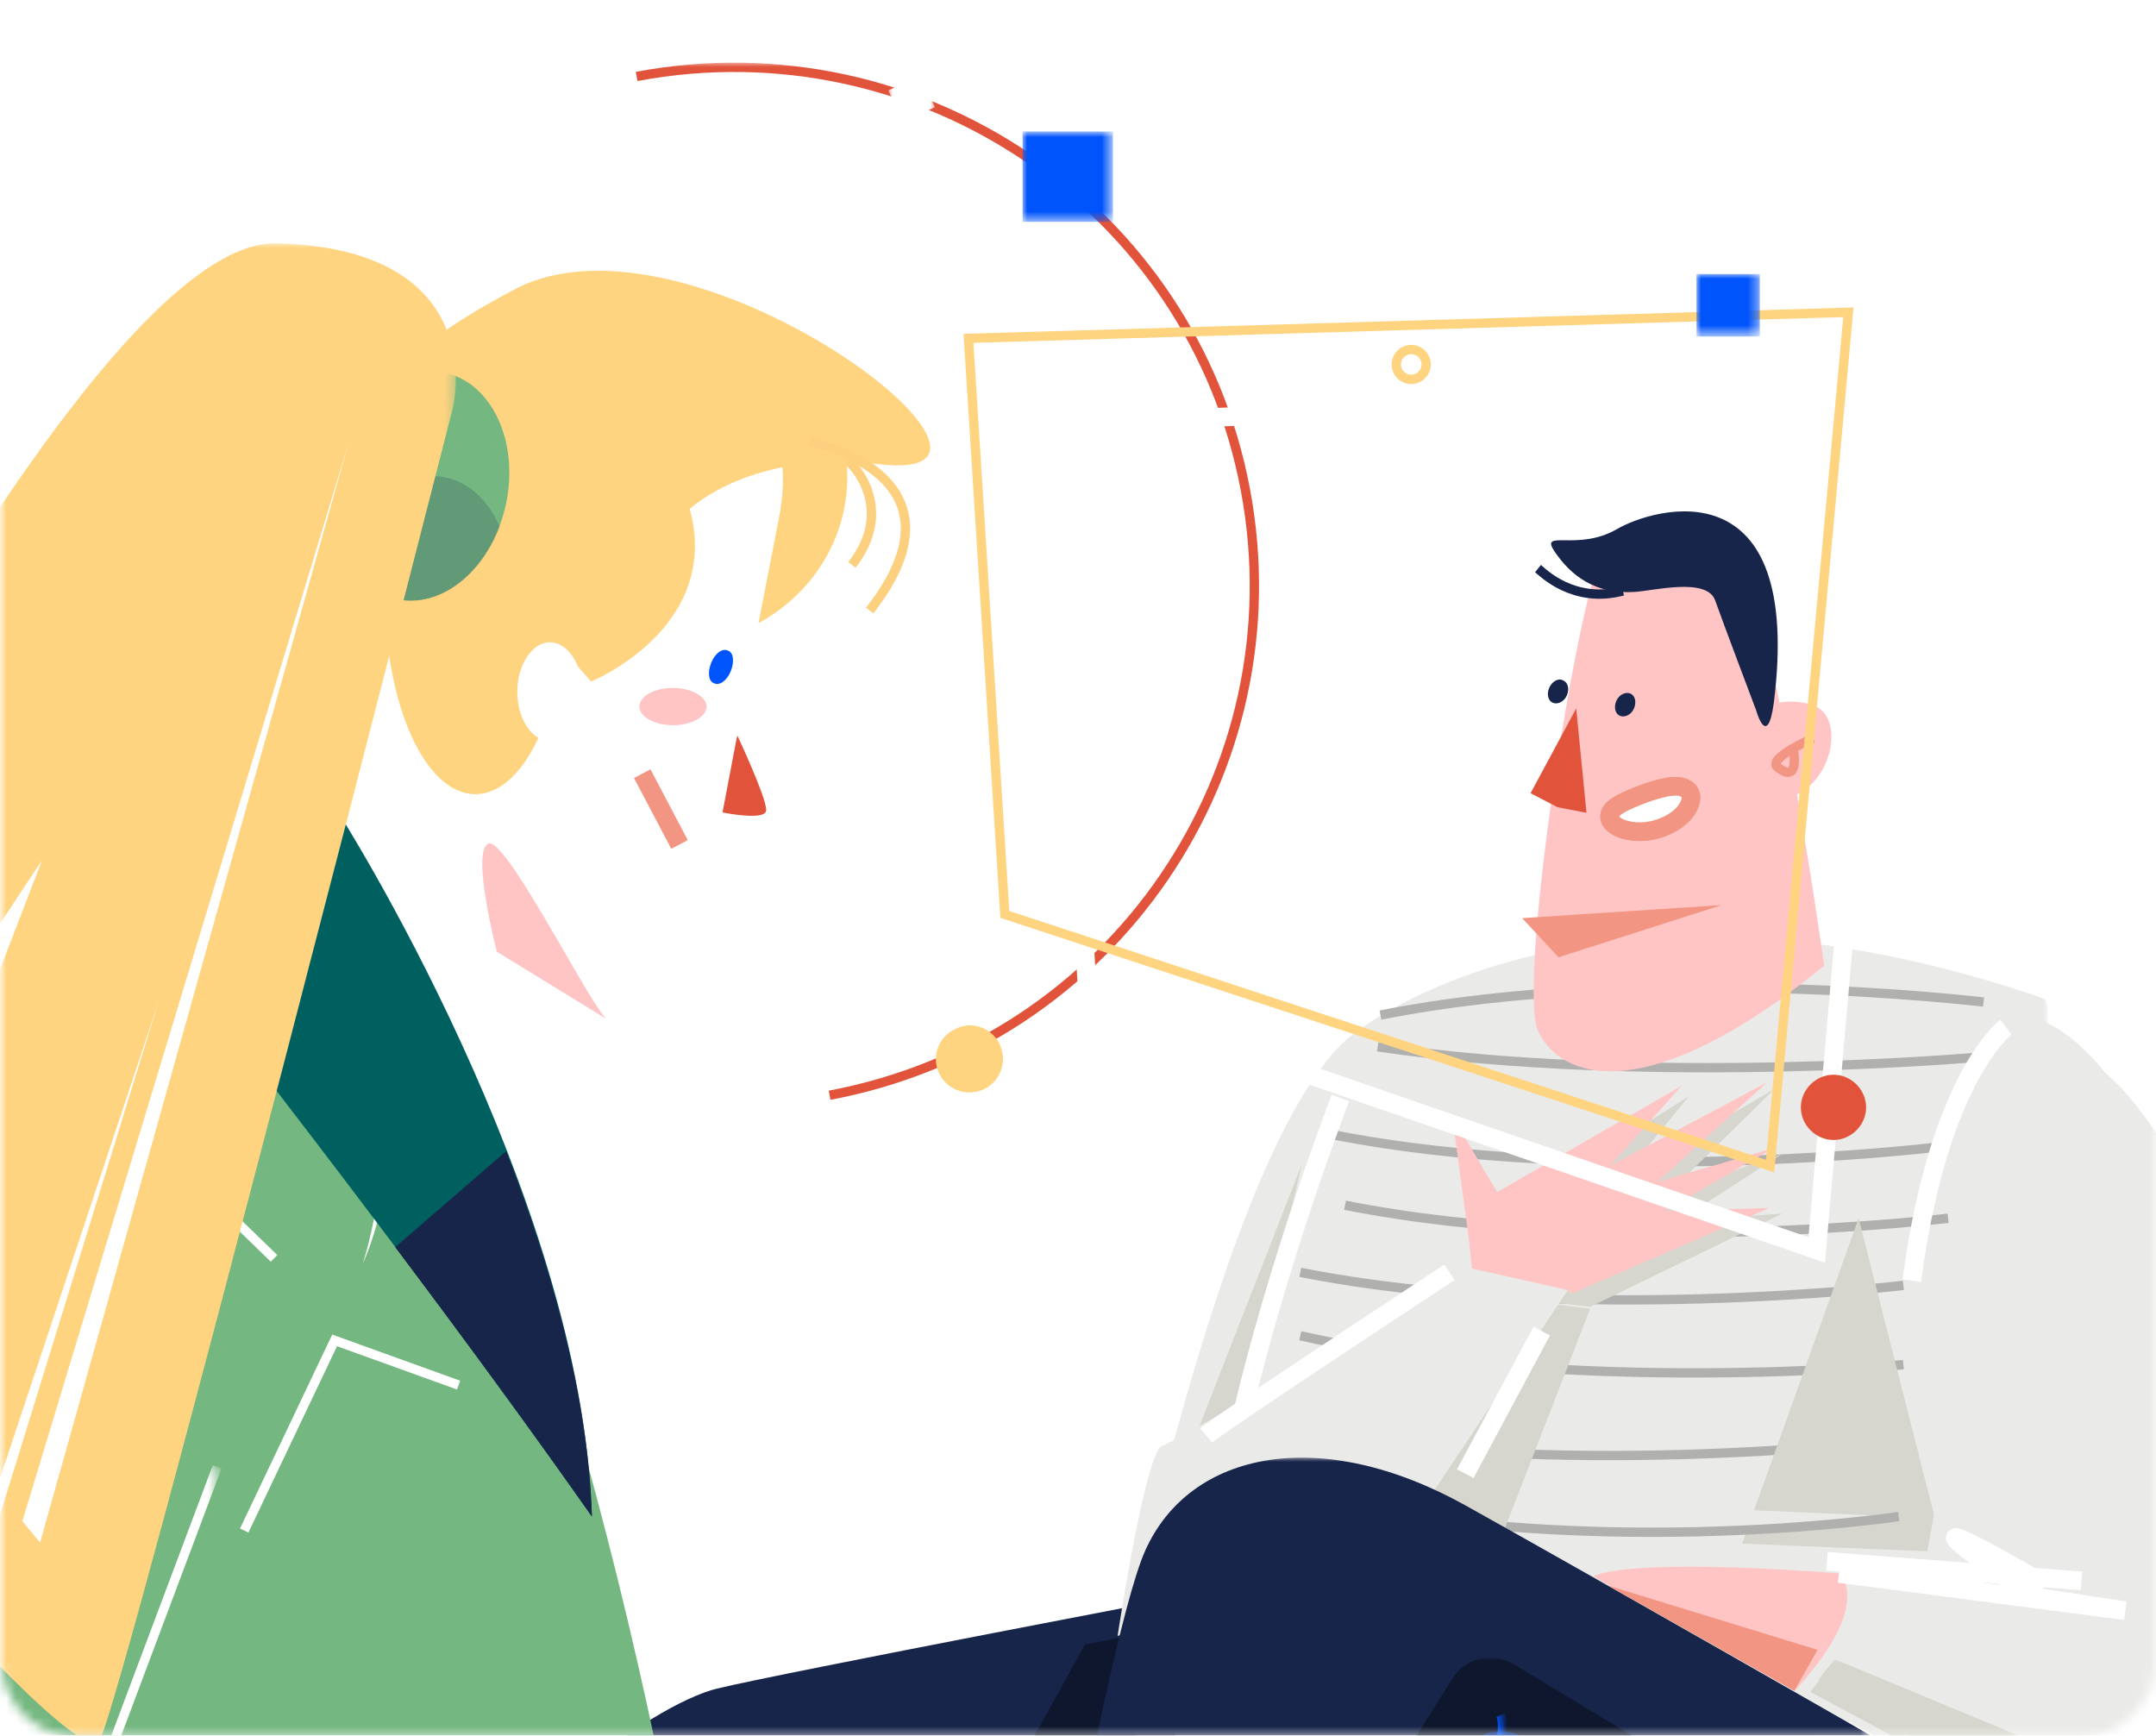<?xml version="1.0" encoding="utf-8"?>
<!-- Generator: Adobe Illustrator 23.0.5, SVG Export Plug-In . SVG Version: 6.00 Build 0)  -->
<svg version="1.1" id="Capa_1" xmlns="http://www.w3.org/2000/svg" xmlns:xlink="http://www.w3.org/1999/xlink" x="0px" y="0px"
	 width="231.3px" height="186.2px" viewBox="0 0 231.3 186.2" style="enable-background:new 0 0 231.3 186.2;" xml:space="preserve"
	>
<style type="text/css">
	.st0{filter:url(#Adobe_OpacityMaskFilter);}
	.st1{fill-rule:evenodd;clip-rule:evenodd;fill:#FFFFFF;}
	.st2{mask:url(#c_1_);}
	.st3{filter:url(#Adobe_OpacityMaskFilter_1_);}
	.st4{mask:url(#e_1_);fill-rule:evenodd;clip-rule:evenodd;fill:#EAEAE8;}
	.st5{fill:none;stroke:#E2533B;}
	.st6{fill-rule:evenodd;clip-rule:evenodd;fill:#FFD480;}
	.st7{filter:url(#Adobe_OpacityMaskFilter_2_);}
	.st8{mask:url(#g_1_);fill-rule:evenodd;clip-rule:evenodd;fill:#0054FC;}
	.st9{filter:url(#Adobe_OpacityMaskFilter_3_);}
	.st10{mask:url(#g_2_);fill-rule:evenodd;clip-rule:evenodd;fill:#FFFFFF;}
	.st11{filter:url(#Adobe_OpacityMaskFilter_4_);}
	.st12{mask:url(#i_1_);fill-rule:evenodd;clip-rule:evenodd;fill:#EAEAE8;}
	.st13{fill-rule:evenodd;clip-rule:evenodd;fill:#EAEAE8;}
	.st14{fill:none;stroke:#B0B0AE;}
	.st15{fill-rule:evenodd;clip-rule:evenodd;fill:#D6D6CE;}
	.st16{fill:none;stroke:#FFFFFF;stroke-width:2;}
	.st17{filter:url(#Adobe_OpacityMaskFilter_5_);}
	.st18{mask:url(#k_1_);fill-rule:evenodd;clip-rule:evenodd;fill:#18254B;}
	.st19{filter:url(#Adobe_OpacityMaskFilter_6_);}
	.st20{mask:url(#m_1_);fill-rule:evenodd;clip-rule:evenodd;fill:#0E172D;}
	.st21{fill-rule:evenodd;clip-rule:evenodd;fill:#FFC5C5;}
	.st22{filter:url(#Adobe_OpacityMaskFilter_7_);}
	.st23{mask:url(#o_1_);fill-rule:evenodd;clip-rule:evenodd;fill:#18254B;}
	.st24{filter:url(#Adobe_OpacityMaskFilter_8_);}
	.st25{mask:url(#q_1_);fill-rule:evenodd;clip-rule:evenodd;fill:#0E172D;}
	.st26{filter:url(#Adobe_OpacityMaskFilter_9_);}
	.st27{mask:url(#s_1_);fill:none;stroke:#0055FF;}
	.st28{filter:url(#Adobe_OpacityMaskFilter_10_);}
	.st29{mask:url(#u_1_);fill-rule:evenodd;clip-rule:evenodd;fill:#EAEAE8;}
	.st30{fill-rule:evenodd;clip-rule:evenodd;fill:#18254B;}
	.st31{fill-rule:evenodd;clip-rule:evenodd;fill:#E2533B;}
	.st32{filter:url(#Adobe_OpacityMaskFilter_11_);}
	.st33{mask:url(#w_1_);fill-rule:evenodd;clip-rule:evenodd;fill:#D6D6CE;}
	.st34{fill:none;stroke:#F29683;}
	.st35{fill-rule:evenodd;clip-rule:evenodd;fill:#F29683;}
	.st36{fill:none;stroke:#18254B;}
	.st37{filter:url(#Adobe_OpacityMaskFilter_12_);}
	.st38{mask:url(#y_1_);fill:none;stroke:#0055FF;}
	.st39{fill:none;stroke:#F29683;stroke-width:2;}
	.st40{fill:none;stroke:#FFD480;}
	.st41{fill:none;stroke:#FFFFFF;}
	.st42{filter:url(#Adobe_OpacityMaskFilter_13_);}
	.st43{mask:url(#A_1_);fill-rule:evenodd;clip-rule:evenodd;fill:#0054FC;}
	.st44{filter:url(#Adobe_OpacityMaskFilter_14_);}
	.st45{mask:url(#C_1_);fill-rule:evenodd;clip-rule:evenodd;fill:#75B781;}
	.st46{fill-rule:evenodd;clip-rule:evenodd;fill:#75B781;}
	.st47{fill-rule:evenodd;clip-rule:evenodd;fill:#18254B;fill-opacity:0.2;}
	.st48{fill-rule:evenodd;clip-rule:evenodd;fill:#00605F;}
	.st49{filter:url(#Adobe_OpacityMaskFilter_15_);}
	.st50{mask:url(#E_1_);fill:none;stroke:#FFFFFF;}
	.st51{fill-rule:evenodd;clip-rule:evenodd;fill:#0054FC;}
	.st52{fill:none;stroke:#FCD07F;}
	.st53{filter:url(#Adobe_OpacityMaskFilter_16_);}
	.st54{mask:url(#G_1_);fill-rule:evenodd;clip-rule:evenodd;fill:#FFD480;}
</style>
<g transform="translate(6)">
	<defs>
		<filter id="Adobe_OpacityMaskFilter" filterUnits="userSpaceOnUse" x="-47.8" y="6.7" width="294" height="246">
			<feColorMatrix  type="matrix" values="1 0 0 0 0  0 1 0 0 0  0 0 1 0 0  0 0 0 1 0"/>
		</filter>
	</defs>
	<mask maskUnits="userSpaceOnUse" x="-47.8" y="6.7" width="294" height="246" id="c_1_">
		<g class="st0">
			<path id="a_1_" class="st1" d="M2.2-264.7h215c4.4,0,8,3.6,8,8v435c0,4.4-3.6,8-8,8H2.2c-4.4,0-8-3.6-8-8v-435
				C-5.8-261.1-2.3-264.7,2.2-264.7z"/>
		</g>
	</mask>
	<g class="st2">
		<g transform="translate(197 377)">
			<defs>
				<filter id="Adobe_OpacityMaskFilter_1_" filterUnits="userSpaceOnUse" x="-5.8" y="-264.2" width="55" height="92.2">
					<feColorMatrix  type="matrix" values="1 0 0 0 0  0 1 0 0 0  0 0 1 0 0  0 0 0 1 0"/>
				</filter>
			</defs>
			<mask maskUnits="userSpaceOnUse" x="-5.8" y="-264.2" width="55" height="92.2" id="e_1_">
				<g class="st3">
					<path id="d_1_" class="st1" d="M-5.8-264.2h55v92.2h-55V-264.2z"/>
				</g>
			</mask>
			<path class="st4" d="M-1.3-206.1c0,0,3.6,3.1-4.5,12.3c11.8,6.8,29.7,17.6,34,20c4.2,2.5,19.1,5.2,20.9-14.8
				c1.8-20-17.6-74.1-30.9-75.7c-5.8,29.6-11.2,60.3-11.2,60.3L-1.3-206.1L-1.3-206.1z"/>
		</g>
		<g transform="translate(-34 271)">
			<path class="st5" d="M96.3-262.8c30.4-5.7,59.6,14.1,65.3,44.3c5.7,30.2-14.2,59.3-44.6,65"/>
			<path class="st6" d="M128.4-157.4c0,2,1.6,3.6,3.6,3.6s3.6-1.6,3.6-3.6c0-2-1.6-3.6-3.6-3.6C130-160.9,128.4-159.3,128.4-157.4"
				/>
			<defs>
				<filter id="Adobe_OpacityMaskFilter_2_" filterUnits="userSpaceOnUse" x="137.7" y="-256.8" width="9.7" height="9.7">
					<feColorMatrix  type="matrix" values="1 0 0 0 0  0 1 0 0 0  0 0 1 0 0  0 0 0 1 0"/>
				</filter>
			</defs>
			<mask maskUnits="userSpaceOnUse" x="137.7" y="-256.8" width="9.7" height="9.7" id="g_1_">
				<g class="st7">
					<path id="f_1_" class="st1" d="M-5.8-17.7h288.3v-246.5H-5.8V-17.7z"/>
				</g>
			</mask>
			<path class="st8" d="M137.7-247.2h9.7v-9.7h-9.7V-247.2z"/>
			<defs>
				<filter id="Adobe_OpacityMaskFilter_3_" filterUnits="userSpaceOnUse" x="123.3" y="-262.9" width="5.1" height="5">
					<feColorMatrix  type="matrix" values="1 0 0 0 0  0 1 0 0 0  0 0 1 0 0  0 0 0 1 0"/>
				</filter>
			</defs>
			<mask maskUnits="userSpaceOnUse" x="123.3" y="-262.9" width="5.1" height="5" id="g_2_">
				<g class="st9">
					<path id="f_2_" class="st1" d="M-5.8-17.7h288.3v-246.5H-5.8V-17.7z"/>
				</g>
			</mask>
			<path class="st10" d="M128.3-259.5l-3.4,1.6l-1.6-3.4l3.4-1.6L128.3-259.5z"/>
		</g>
		<g transform="translate(115.858 364.656)">
			<defs>
				<filter id="Adobe_OpacityMaskFilter_4_" filterUnits="userSpaceOnUse" x="-5.2" y="-264.2" width="103" height="95.4">
					<feColorMatrix  type="matrix" values="1 0 0 0 0  0 1 0 0 0  0 0 1 0 0  0 0 0 1 0"/>
				</filter>
			</defs>
			<mask maskUnits="userSpaceOnUse" x="-5.2" y="-264.2" width="103" height="95.4" id="i_1_">
				<g class="st11">
					<path id="h_1_" class="st1" d="M-5.2-264.2h103v86.5h-103L-5.2-264.2z"/>
				</g>
			</mask>
			<path class="st12" d="M-5.2-168.8c0,0,12.9-72.9,28.5-84.9c5.6-4.3,30.4-18.9,74.2-3.8c2.5,2.2-9.8,67.9-15.8,75.1
				C75.6-175.1-5.2-168.8-5.2-168.8"/>
		</g>
		<path class="st13" d="M198.2,146.4c0,0-36.1,3.4-64.7-3.1"/>
		<path class="st14" d="M198.2,146.4c0,0-36.1,3.4-64.7-3.1"/>
		<path class="st13" d="M196.3,154.6c0,0-36,4.3-64.7-1.4"/>
		<path class="st14" d="M196.3,154.6c0,0-36,4.3-64.7-1.4"/>
		<path class="st13" d="M203,130.7c0,0-36,4.3-64.7-1.4"/>
		<path class="st14" d="M203,130.7c0,0-36,4.3-64.7-1.4"/>
		<path class="st13" d="M201.5,123.1c0,0-36,4.3-64.7-1.4"/>
		<path class="st14" d="M201.5,123.1c0,0-36,4.3-64.7-1.4"/>
		<path class="st13" d="M198.2,137.9c0,0-36,4.3-64.7-1.4"/>
		<path class="st14" d="M198.2,137.9c0,0-36,4.3-64.7-1.4"/>
		<path class="st15" d="M180.9,165.6l12.5-34.9l9.1,35.8L180.9,165.6z"/>
		<path class="st13" d="M206.5,113.4c0,0-36,3.2-64.7-1.1"/>
		<path class="st14" d="M206.5,113.4c0,0-36,3.2-64.7-1.1"/>
		<path class="st13" d="M206.8,107.5c0,0-36-4.3-64.7,1.4"/>
		<path class="st14" d="M206.8,107.5c0,0-36-4.3-64.7,1.4"/>
		<path class="st13" d="M197.7,162.7c0,0-35,5.3-66.7-2.9"/>
		<path class="st14" d="M197.7,162.7c0,0-35,5.3-66.7-2.9"/>
		<path class="st15" d="M133.7,124.8l-18.6,47.6l8.1-2.7L133.7,124.8z"/>
		<path class="st16" d="M137.8,117.8c0,0-8.4,21.7-12,40.8"/>
		<g transform="translate(55.746 434.952)">
			<defs>
				<filter id="Adobe_OpacityMaskFilter_5_" filterUnits="userSpaceOnUse" x="-5.5" y="-264.5" width="74.9" height="67.7">
					<feColorMatrix  type="matrix" values="1 0 0 0 0  0 1 0 0 0  0 0 1 0 0  0 0 0 1 0"/>
				</filter>
			</defs>
			<mask maskUnits="userSpaceOnUse" x="-5.5" y="-264.5" width="74.9" height="67.7" id="k_1_">
				<g class="st17">
					<path id="j_1_" class="st1" d="M-5.3-264.5h74.7v16.6H-5.3V-264.5z"/>
				</g>
			</mask>
			<path class="st18" d="M69.5-264.5c0,0-47.8,9.1-54.3,10.7c-6.5,1.5-28.7,15.6-17.6,28.9C8.7-211.6,47-196.8,47-196.8L69.5-264.5z
				"/>
		</g>
		<g transform="translate(87.899 439.128)">
			<defs>
				<filter id="Adobe_OpacityMaskFilter_6_" filterUnits="userSpaceOnUse" x="-5.7" y="-264.3" width="36.7" height="63.1">
					<feColorMatrix  type="matrix" values="1 0 0 0 0  0 1 0 0 0  0 0 1 0 0  0 0 0 1 0"/>
				</filter>
			</defs>
			<mask maskUnits="userSpaceOnUse" x="-5.7" y="-264.3" width="36.7" height="63.1" id="m_1_">
				<g class="st19">
					<path id="l_1_" class="st1" d="M-5.7-264.3H31v12.2H-5.7L-5.7-264.3z"/>
				</g>
			</mask>
			<path class="st20" d="M22.5-262.7l-28.2,51c14.3,8.5,19.8,10.4,19.8,10.4L31-264.3C28.4-263.9,25.5-263.3,22.5-262.7"/>
		</g>
		<path class="st15" d="M153.1,135.2l-2.4-13.3l5.2,7.9l19.3-12.2l-7.3,8.9l16.5-9.7L173,128l12.2-4.2l-11.2,7.2l11.2-0.8l-20.6,10
			l-10.9-1.3L153.1,135.2z M153.8,139.1c0,0-28.8,21.8-30.6,22.5c-1.7,0.7-2.6,20.8-2.6,20.8l31.1-8.8l12.9-33.2L153.8,139.1
			L153.8,139.1z"/>
		<path class="st21" d="M151.6,133.1l-1.8-13.4l4.8,8.2l19.8-11.4l-7.7,8.6l16.9-9l-11.8,10.7l12.4-3.6l-11.6,6.7l11.2-0.3l-21,9.1
			l-10.8-1.8L151.6,133.1z"/>
		<path class="st13" d="M151.5,136c0,0-31,18.6-32.8,19.1c-1.8,0.5-4.8,20.4-4.8,20.4l28.5-7.4l19.8-29.7L151.5,136L151.5,136z"/>
		<g transform="translate(106.771 421.032)">
			<defs>
				<filter id="Adobe_OpacityMaskFilter_7_" filterUnits="userSpaceOnUse" x="-5.7" y="-264.7" width="93.7" height="96.3">
					<feColorMatrix  type="matrix" values="1 0 0 0 0  0 1 0 0 0  0 0 1 0 0  0 0 0 1 0"/>
				</filter>
			</defs>
			<mask maskUnits="userSpaceOnUse" x="-5.7" y="-264.7" width="93.7" height="96.3" id="o_1_">
				<g class="st22">
					<path id="n_1_" class="st1" d="M-5.7-264.7H88v30.7H-5.7V-264.7z"/>
				</g>
			</mask>
			<path class="st23" d="M-5.7-176.9c0,0,11-67.1,15.8-77.8c4.8-10.7,18.8-13.5,34.4-4.8S88-234.8,88-234.8s-8.9,1.2-10.8,10.7
				c-1.7,8.6-15.5,10.3-37.6,10.3L8-168.4L-5.7-176.9z"/>
		</g>
		<g transform="translate(113.062 441.912)">
			<defs>
				<filter id="Adobe_OpacityMaskFilter_8_" filterUnits="userSpaceOnUse" x="-5.7" y="-264.1" width="77" height="74.8">
					<feColorMatrix  type="matrix" values="1 0 0 0 0  0 1 0 0 0  0 0 1 0 0  0 0 0 1 0"/>
				</filter>
			</defs>
			<mask maskUnits="userSpaceOnUse" x="-5.7" y="-264.1" width="77" height="74.8" id="q_1_">
				<g class="st24">
					<path id="p_1_" class="st1" d="M-5.7-264.1h77v9.2h-77V-264.1z"/>
				</g>
			</mask>
			<path class="st25" d="M36.8-261.9l-42.5,67.6c0,0,0.3,0.5,0.9,1.4l6.5,3.7l31.7-45.4c22,0,35.9-1.8,37.6-10.3
				c0.1-0.5,0.2-1,0.4-1.5l-28.1-17C41-264.7,38.2-264.1,36.8-261.9"/>
		</g>
		<path class="st21" d="M189.7,103.6c0,0-5.7-41.3-10.1-44.8c-4.4-3.5-11.2-2.8-13.7,0.8c-2.5,3.5-9.2,45.8-6.9,51
			C161.4,115.8,170.7,119.1,189.7,103.6 M191.3,168.8c0,0-21.2-1.8-26.4,0.3c9,5.1,21.6,12.3,21.6,12.3S196.3,173.2,191.3,168.8"/>
		<g transform="translate(117.955 450.264)">
			<defs>
				<filter id="Adobe_OpacityMaskFilter_9_" filterUnits="userSpaceOnUse" x="-6" y="-264.6" width="70" height="65.8">
					<feColorMatrix  type="matrix" values="1 0 0 0 0  0 1 0 0 0  0 0 1 0 0  0 0 0 1 0"/>
				</filter>
			</defs>
			<mask maskUnits="userSpaceOnUse" x="-6" y="-264.6" width="70" height="65.8" id="s_1_">
				<g class="st26">
					<path id="r_1_" class="st1" d="M-5.6-264.1h69.3v0.8H-5.6L-5.6-264.1z"/>
				</g>
			</mask>
			<path class="st27" d="M-5.6-199l39.2-63.1c1.1-1.8,3.4-2.5,5.3-1.5l24.8,12.4"/>
		</g>
		<g transform="translate(192.045 373.704)">
			<defs>
				<filter id="Adobe_OpacityMaskFilter_10_" filterUnits="userSpaceOnUse" x="-5.5" y="-264.4" width="57.5" height="94.4">
					<feColorMatrix  type="matrix" values="1 0 0 0 0  0 1 0 0 0  0 0 1 0 0  0 0 0 1 0"/>
				</filter>
			</defs>
			<mask maskUnits="userSpaceOnUse" x="-5.5" y="-264.4" width="57.5" height="94.4" id="u_1_">
				<g class="st28">
					<path id="t_1_" class="st1" d="M-5.5-264.4H52v77.7H-5.5V-264.4z"/>
				</g>
			</mask>
			<path class="st29" d="M-0.7-204.9c0,0,3.8,3.2-4.8,12.6c12.4,6.9,31.1,18,35.5,20.5c4.4,2.5,20,5.4,21.9-15.2
				c1.9-20.5-18.4-75.9-32.3-77.5c-6,30.3-11.7,61.7-11.7,61.7L-0.7-204.9L-0.7-204.9z"/>
		</g>
		<path class="st16" d="M191.3,168.8l30.7,4l-9.9-1.5c-19.5-13.5,1.3-1.3,1.3-1.3 M209.2,110.2c0,0-7.2,5.3-10.1,27.2"/>
		<path class="st30" d="M167.4,75.2c-0.3,0.7-0.1,1.4,0.4,1.6c0.5,0.2,1.2-0.1,1.5-0.8c0.3-0.7,0.1-1.4-0.4-1.6
			C168.4,74.2,167.7,74.5,167.4,75.2 M160.2,73.8c-0.3,0.7-0.1,1.4,0.4,1.6s1.2-0.1,1.5-0.8c0.3-0.7,0.1-1.4-0.4-1.6
			C161.2,72.7,160.5,73.1,160.2,73.8"/>
		<path class="st31" d="M164.2,87.2l-3.1-0.6l-2.9-1.5l4.9-9.1L164.2,87.2z"/>
		<path class="st21" d="M182.4,76.2c0,0,3.2-1.8,6.4-0.4s1.7,9-3.5,9.9C181.1,82.6,182.4,76.2,182.4,76.2"/>
		<path class="st16" d="M190,167.5l27.3,2.1"/>
		<path class="st30" d="M182.4,76.2c0,0-3.4-9-4.4-11.8c-0.9-2.5-6.7-1-8.6-0.9c-4.3,0.3-6.9-1.8-8.6-4.3c-1.7-2.5,2.4,0,6.6-2.4
			c4.1-2.4,20.1-7,16.9,18.6C183.6,80.5,182.4,76.2,182.4,76.2"/>
		<g transform="translate(194.841 442.608)">
			<defs>
				<filter id="Adobe_OpacityMaskFilter_11_" filterUnits="userSpaceOnUse" x="-5.8" y="-264.6" width="48.5" height="24.8">
					<feColorMatrix  type="matrix" values="1 0 0 0 0  0 1 0 0 0  0 0 1 0 0  0 0 0 1 0"/>
				</filter>
			</defs>
			<mask maskUnits="userSpaceOnUse" x="-5.8" y="-264.6" width="48.5" height="24.8" id="w_1_">
				<g class="st32">
					<path id="v_1_" class="st1" d="M-5.8-264.6h48.5v9H-5.8V-264.6z"/>
				</g>
			</mask>
			<path class="st33" d="M-4-264.6l46.7,19.4c0,0-4.5,5.4-10.4,5.4c-9.5-5-38.1-22.6-38.1-22.6L-4-264.6z"/>
		</g>
		<path class="st34" d="M186.4,80.6c0,0,0.7,3.6-1.7,1.7c-1.2-0.9,3.8-3.1,3.8-3.1"/>
		<path class="st35" d="M166.5,170.1l22.5,6.9l-2.5,4.4L166.5,170.1z"/>
		<path class="st36" d="M159,61c0.5,0.4,3.8,3.8,9.1,2.4"/>
		<path class="st35" d="M178.7,97.1l-21.4,1.4l3.9,4.2L178.7,97.1z"/>
		<g transform="translate(159.194 448.176)">
			<defs>
				<filter id="Adobe_OpacityMaskFilter_12_" filterUnits="userSpaceOnUse" x="-6" y="-264.4" width="2.5" height="6.9">
					<feColorMatrix  type="matrix" values="1 0 0 0 0  0 1 0 0 0  0 0 1 0 0  0 0 0 1 0"/>
				</filter>
			</defs>
			<mask maskUnits="userSpaceOnUse" x="-6" y="-264.4" width="2.5" height="6.9" id="y_1_">
				<g class="st37">
					<path id="x_1_" class="st1" d="M-5.5-264.2H-4v3h-1.6V-264.2z"/>
				</g>
			</mask>
			<path class="st38" d="M-4.2-264.2c0,0,1,2-1.4,6.4"/>
		</g>
		<path class="st16" d="M149.5,136.5c0,0-24.2,15.9-26.1,17.5 M159.4,142.8l-8.2,15.3"/>
		<path class="st1" d="M175.1,84.8c0.8,0.7,0.1,2.8-2.6,3.9c-2.6,1.1-5.5,0.3-5.8-0.9c-0.3-1.1,1.7-1.9,3.8-2.7
			C172.6,84.4,174.2,84,175.1,84.8"/>
		<path class="st39" d="M175.1,84.8c0.8,0.7,0.1,2.8-2.6,3.9c-2.6,1.1-5.5,0.3-5.8-0.9c-0.3-1.1,1.7-1.9,3.8-2.7
			C172.6,84.4,174.2,84,175.1,84.8L175.1,84.8z"/>
		<path class="st1" d="M175.1,84.8c0.8,0.7,0.1,2.8-2.6,3.9c-2.6,1.1-5.5,0.3-5.8-0.9c-0.3-1.1,1.7-1.9,3.8-2.7
			C172.6,84.4,174.2,84,175.1,84.8"/>
		<path class="st39" d="M175.1,84.8c0.8,0.7,0.1,2.8-2.6,3.9c-2.6,1.1-5.5,0.3-5.8-0.9c-0.3-1.1,1.7-1.9,3.8-2.7
			C172.6,84.4,174.2,84,175.1,84.8L175.1,84.8z"/>
		<g transform="translate(-34 271)">
			<path class="st16" d="M230.9-228.5l-89.9,2.8l3.7,61.8l78.2,27L230.9-228.5z"/>
			<path class="st40" d="M226.3-237.5l-94.4,2.8l3.9,61.8l82.1,27L226.3-237.5z"/>
			<ellipse class="st40" cx="179.4" cy="-231.9" rx="1.6" ry="1.6"/>
			<ellipse class="st41" cx="177.8" cy="-220.4" rx="1.6" ry="1.6"/>
			<defs>
				<filter id="Adobe_OpacityMaskFilter_13_" filterUnits="userSpaceOnUse" x="210" y="-241.6" width="6.8" height="6.7">
					<feColorMatrix  type="matrix" values="1 0 0 0 0  0 1 0 0 0  0 0 1 0 0  0 0 0 1 0"/>
				</filter>
			</defs>
			<mask maskUnits="userSpaceOnUse" x="210" y="-241.6" width="6.8" height="6.7" id="A_1_">
				<g class="st42">
					<path id="z_1_" class="st1" d="M-5.8-17.7h288.3v-246.5H-5.8V-17.7z"/>
				</g>
			</mask>
			<path class="st43" d="M210-234.9h6.8v-6.7H210V-234.9z"/>
		</g>
		<g>
			<g transform="translate(-30.707 359.198)">
				<defs>
					<filter id="Adobe_OpacityMaskFilter_14_" filterUnits="userSpaceOnUse" x="11.3" y="-264.7" width="85" height="98.2">
						<feColorMatrix  type="matrix" values="1 0 0 0 0  0 1 0 0 0  0 0 1 0 0  0 0 0 1 0"/>
					</filter>
				</defs>
				<mask maskUnits="userSpaceOnUse" x="11.3" y="-264.7" width="85" height="98.2" id="C_1_">
					<g class="st44">
						<path id="B_1_" class="st1" d="M-5.6-264.7h106.8v92.5H-5.6V-264.7z"/>
					</g>
				</mask>
				<path class="st45" d="M96.2-166.4c-10.6-53.1-26.3-89.1-30.3-98.2h-4c-29.8,22.8-44.2,58.8-50.7,98.2H96.2z"/>
			</g>
			<path class="st6" d="M47.3,51.2c0-10,8.4-18,18.8-18s18.8,8.1,18.8,18s-8.4,18-18.8,18S47.3,61.2,47.3,51.2"/>
			<path class="st31" d="M73.1,78.9c0,0,3.1,6.6,3.1,8c0,1.4-6,0-6,0L73.1,78.9L73.1,78.9z"/>
			<path class="st1" d="M35,125.9c0.4-2.8,6.8-21.1,11.4-20.9c5.8,0.3,11.7,7,15.7,5.8c6.5-2,5.8-6,15.5-55.4
				C81.4,35.9,56.5,27,48,33.5c-8.5,6.5-9.5,7.1-7.5,18.8c2,11.7,2.8,37.1-10.3,46.5c11.1,19.5,2.7,36.8,2.7,36.8
				S33.9,132.9,35,125.9"/>
			<path class="st6" d="M35.3,63.8c0,11.8,4.3,21.4,9.7,21.4s9.7-9.6,9.7-21.4s-4.3-21.4-9.7-21.4C39.6,42.4,35.3,52,35.3,63.8"/>
			<path class="st6" d="M68,54.6c0,0,6.7-6.4,20.3-4.8c20.1,2.4-20-28.7-39-18.8s-15,15.7-15,15.7l23.1,26.4
				C57.3,73.2,71.5,67.4,68,54.6"/>
			<path class="st46" d="M48.3,54c-1.4,6.7-6.6,11.3-11.6,10.3c-5-1-8-7.3-6.6-14C31.4,43.6,36.6,39,41.7,40
				C46.7,41,49.7,47.3,48.3,54"/>
			<path class="st47" d="M41.7,51.2c-4.4-0.9-8.9,2.5-10.9,7.8c1.2,2.8,3.2,4.8,5.9,5.3c4.4,0.9,8.9-2.5,10.9-7.8
				C46.4,53.7,44.3,51.7,41.7,51.2"/>
			<path class="st1" d="M49.5,74.2c0-2.9,1.6-5.3,3.5-5.3s3.5,2.4,3.5,5.3c0,2.9-1.6,5.3-3.5,5.3S49.5,77.2,49.5,74.2"/>
			<path class="st48" d="M11.9,101.9c0,0,26.4,33.4,45.6,60.8C56.5,128.1,30.2,87,30.2,87L11.9,101.9L11.9,101.9z"/>
			<g transform="translate(.797 421.764)">
				<defs>
					<filter id="Adobe_OpacityMaskFilter_15_" filterUnits="userSpaceOnUse" x="-6" y="-264.6" width="22.9" height="59">
						<feColorMatrix  type="matrix" values="1 0 0 0 0  0 1 0 0 0  0 0 1 0 0  0 0 0 1 0"/>
					</filter>
				</defs>
				<mask maskUnits="userSpaceOnUse" x="-6" y="-264.6" width="22.9" height="59" id="E_1_">
					<g class="st49">
						<path id="D_1_" class="st1" d="M-5.5-264.4h22v29.6h-22V-264.4z"/>
					</g>
				</mask>
				<path class="st50" d="M16.5-264.4l-22,58.6"/>
			</g>
			<path class="st51" d="M70.3,71.1c-0.4,1-0.3,2,0.3,2.2c0.6,0.3,1.4-0.3,1.8-1.3c0.4-1,0.3-2-0.3-2.2
				C71.5,69.5,70.7,70.1,70.3,71.1"/>
			<path class="st21" d="M59.2,109.4c-1.3-0.4-10.9-19.7-12.8-18.9c-1.9,0.8,0.9,11.6,0.9,11.6L59.2,109.4z"/>
			<path class="st41" d="M20.2,164.2l9.7-20.4l13.3,4.8 M3.3,116.2c1.2,0.4,20.1,18.8,20.1,18.8"/>
			<path class="st30" d="M36.4,133.8c7,9.3,14.5,19.5,21.1,28.9c-0.4-13-4.4-26.9-9.2-39.2L36.4,133.8L36.4,133.8z"/>
			<path class="st39" d="M62.9,83l4,7.6"/>
			<path class="st52" d="M80.8,47.4c0,0,18,3.4,6.5,18.1 M84.9,49.4c0.8,0.5,5.1,5.3,0.5,11.2"/>
			<path class="st21" d="M69.8,75.8c0,1.1-1.6,2-3.6,2c-2,0-3.6-0.9-3.6-2s1.6-2,3.6-2C68.1,73.8,69.8,74.7,69.8,75.8"/>
		</g>
		<g>
			<g transform="translate(-42 290.5)">
				<defs>
					<filter id="Adobe_OpacityMaskFilter_16_" filterUnits="userSpaceOnUse" x="-5.8" y="-264.4" width="90.8" height="160.9">
						<feColorMatrix  type="matrix" values="1 0 0 0 0  0 1 0 0 0  0 0 1 0 0  0 0 0 1 0"/>
					</filter>
				</defs>
				<mask maskUnits="userSpaceOnUse" x="-5.8" y="-264.4" width="90.8" height="160.9" id="G_1_">
					<g class="st53">
						<path id="F_1_" class="st1" d="M-5.8-264.4H85v160.9H-5.8V-264.4z"/>
					</g>
				</mask>
				<path class="st54" d="M84.6-246.8c0,0,4.2-17-18.9-17.6C42.7-265-5.8-159.5-5.8-159.5s49.7,60.7,52.5,55.7
					C49.4-108.9,84.6-246.8,84.6-246.8"/>
			</g>
			<path class="st1" d="M-36.1,144.5l34.6-52.2l-24.8,64.5L-36.1,144.5z M-3.6,163.2l35-115.7l-33.1,118L-3.6,163.2z M-10.9,173.3
				L11,107.5l-20.7,67L-10.9,173.3z"/>
		</g>
		<path class="st15" d="M190.8,178.3l46.4,19.2c0,0-1.8,8-9,5.3c-9.5-4.9-40-21.3-40-21.3L190.8,178.3z"/>
		<path class="st31" d="M187.2,118.8c0,1.9,1.6,3.5,3.5,3.5s3.5-1.6,3.5-3.5s-1.6-3.5-3.5-3.5S187.2,116.9,187.2,118.8"/>
	</g>
</g>
</svg>
